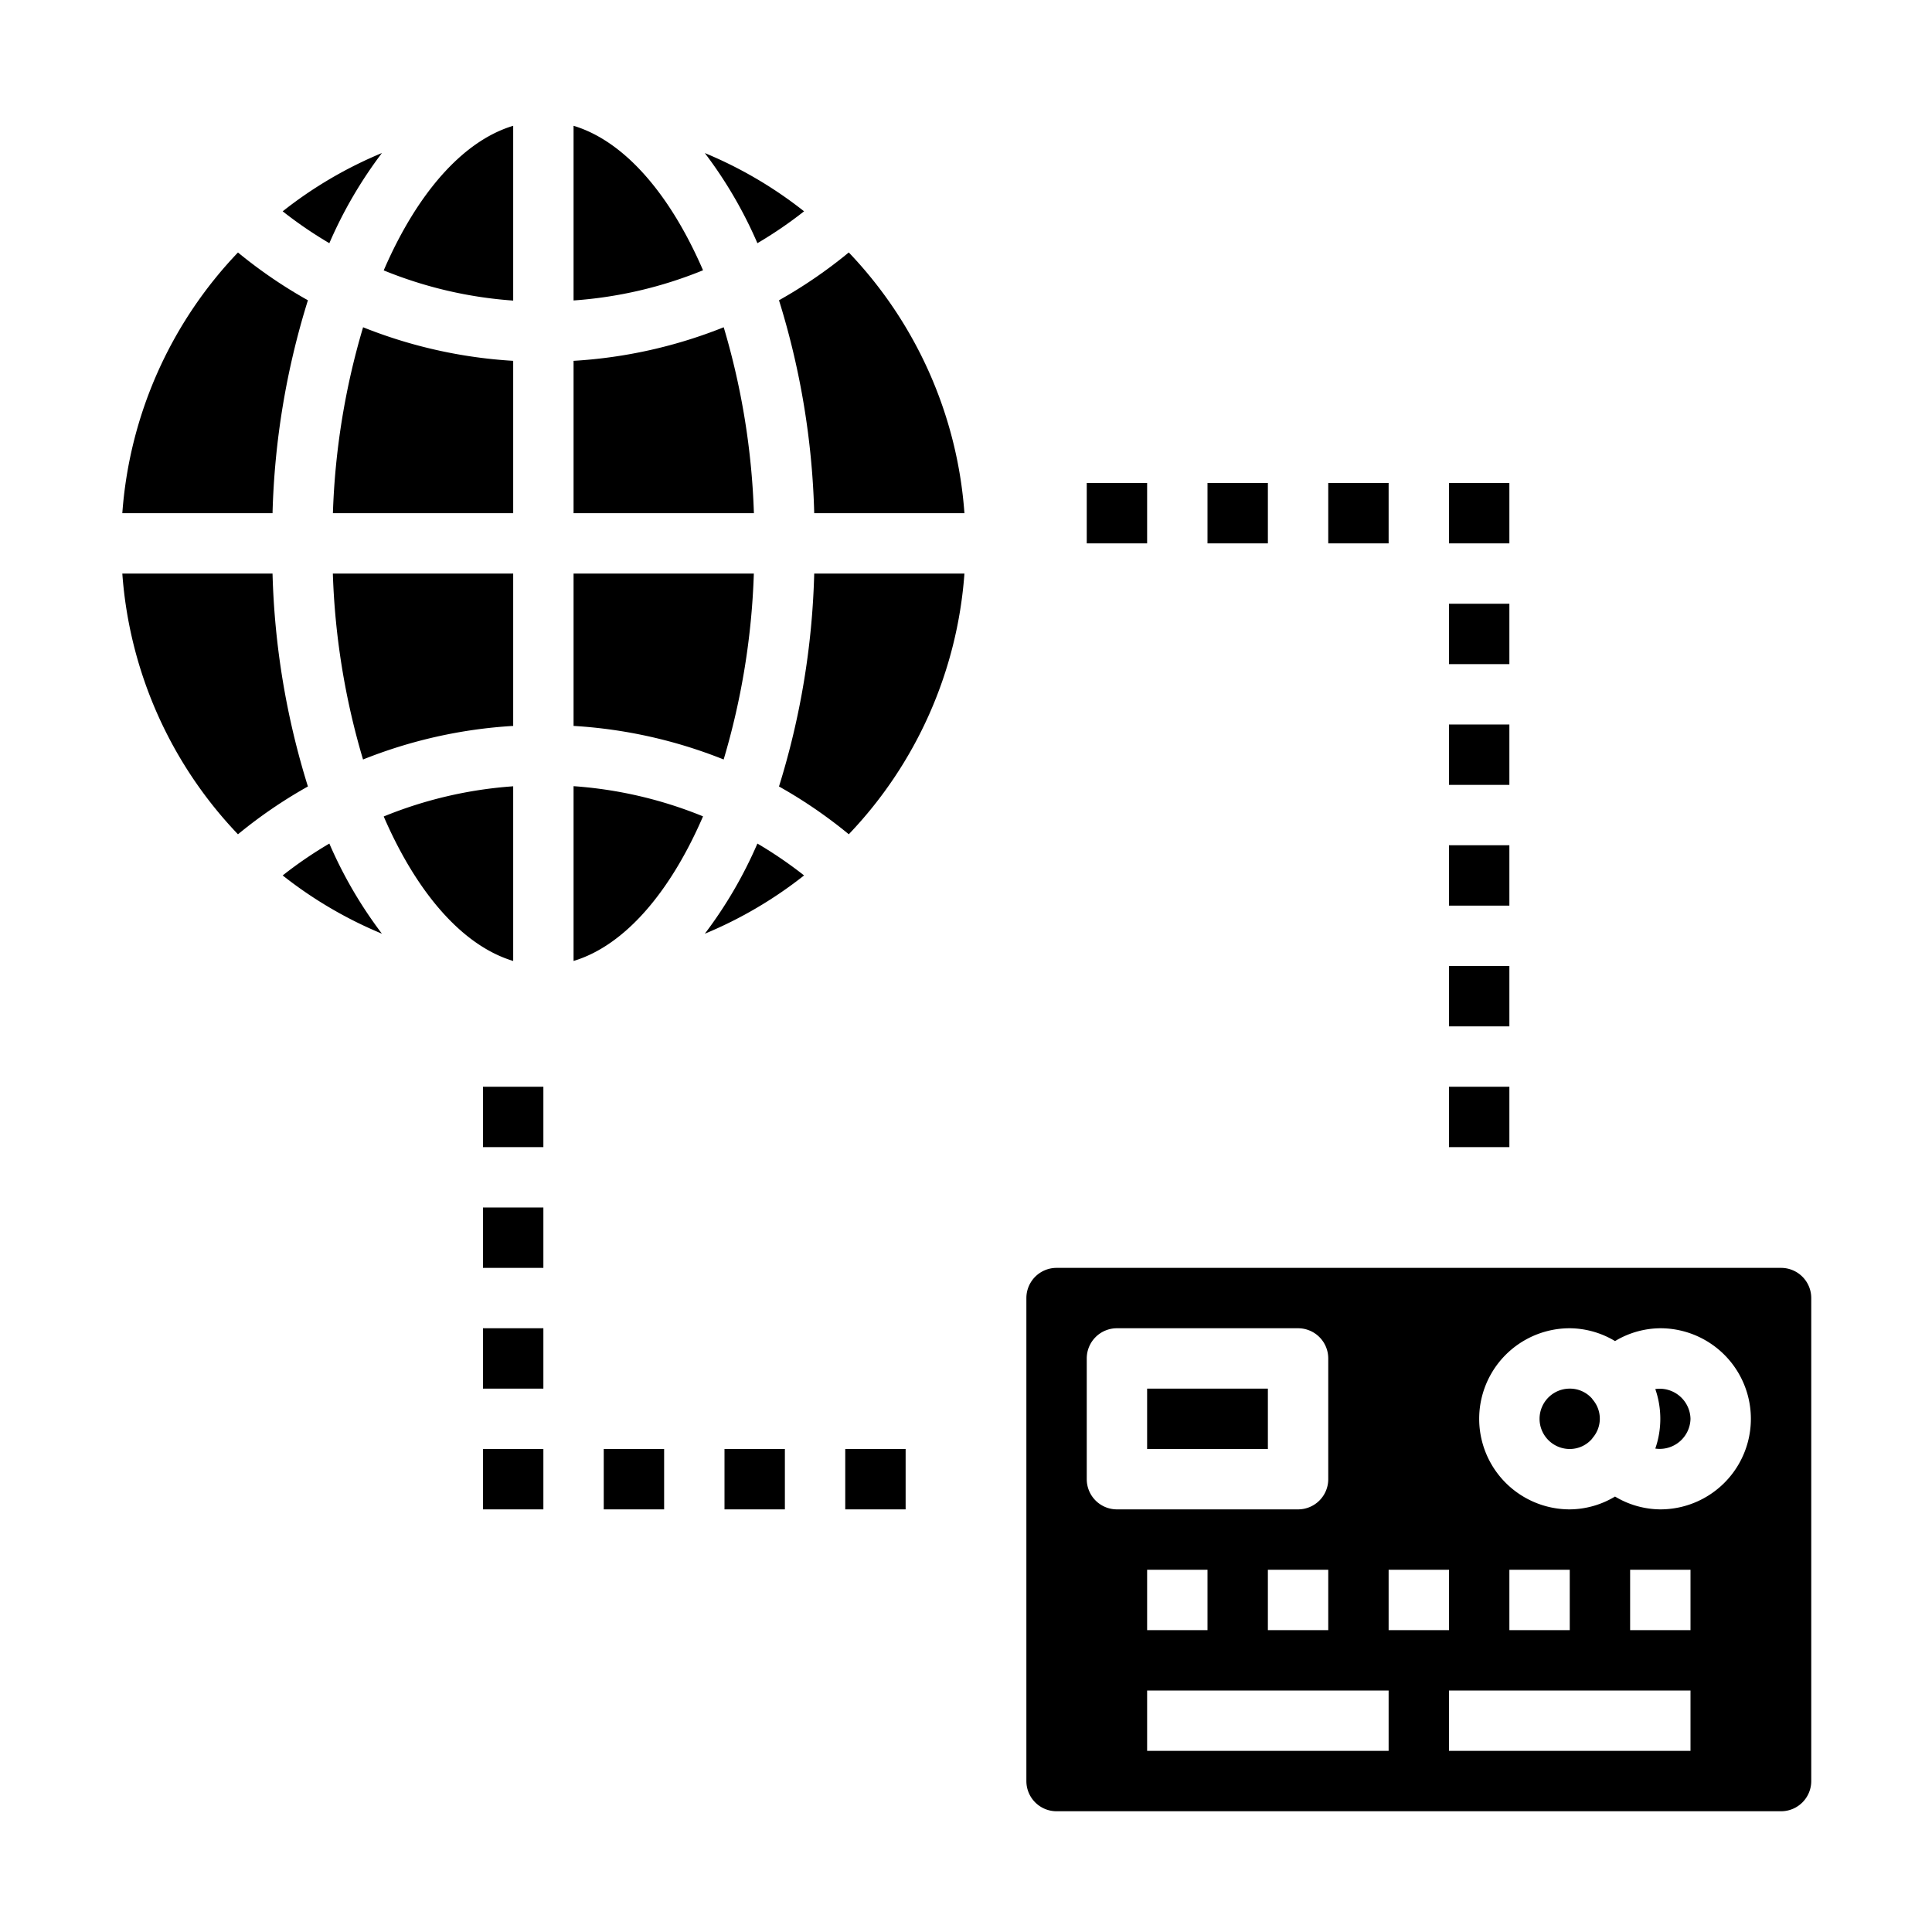 <svg xmlns="http://www.w3.org/2000/svg" viewBox="0 0 64 64" x="0px" y="0px"><g><rect x="40" y="16" width="2" height="2"></rect><rect x="36" y="16" width="2" height="2"></rect><rect x="44" y="16" width="2" height="2"></rect><rect x="48" y="16" width="2" height="2"></rect><rect x="48" y="20" width="2" height="2"></rect><rect x="48" y="24" width="2" height="2"></rect><rect x="48" y="28" width="2" height="2"></rect><rect x="48" y="32" width="2" height="2"></rect><rect x="48" y="36" width="2" height="2"></rect><rect x="24" y="48" width="2" height="2"></rect><rect x="28" y="48" width="2" height="2"></rect><rect x="20" y="48" width="2" height="2"></rect><rect x="16" y="48" width="2" height="2"></rect><rect x="16" y="44" width="2" height="2"></rect><rect x="16" y="40" width="2" height="2"></rect><rect x="16" y="36" width="2" height="2"></rect><path d="M28.117,8.363a15.8,15.8,0,0,1-2.312,1.584A25.953,25.953,0,0,1,26.972,17h4.976A13.957,13.957,0,0,0,28.117,8.363Z"></path><path d="M19,24.047a15.919,15.919,0,0,1,4.972,1.112,24.316,24.316,0,0,0,1-6.159H19Z"></path><path d="M19,31.833c1.69-.509,3.2-2.27,4.289-4.79a13.9,13.9,0,0,0-4.289-1Z"></path><path d="M26.972,19a25.953,25.953,0,0,1-1.167,7.053,15.874,15.874,0,0,1,2.312,1.583A13.959,13.959,0,0,0,31.948,19Z"></path><path d="M23.348,5.07A14.37,14.37,0,0,1,25.09,8.056,13.838,13.838,0,0,0,26.636,7,13.861,13.861,0,0,0,23.348,5.07Z"></path><path d="M19,17h5.974a24.316,24.316,0,0,0-1-6.159A15.919,15.919,0,0,1,19,11.953Z"></path><path d="M19,4.167V9.953a13.9,13.9,0,0,0,4.289-1C22.2,6.437,20.69,4.676,19,4.167Z"></path><path d="M26.636,29a13.838,13.838,0,0,0-1.546-1.056,14.379,14.379,0,0,1-1.742,2.987A13.865,13.865,0,0,0,26.636,29Z"></path><path d="M17,11.953a15.919,15.919,0,0,1-4.972-1.112,24.316,24.316,0,0,0-1,6.159H17Z"></path><path d="M7.883,27.637A15.8,15.8,0,0,1,10.2,26.053,25.953,25.953,0,0,1,9.028,19H4.052A13.957,13.957,0,0,0,7.883,27.637Z"></path><path d="M10.91,27.944A13.838,13.838,0,0,0,9.364,29a13.861,13.861,0,0,0,3.288,1.93A14.37,14.37,0,0,1,10.91,27.944Z"></path><path d="M17,4.167c-1.69.509-3.2,2.27-4.289,4.79a13.9,13.9,0,0,0,4.289,1Z"></path><path d="M17,19H11.026a24.316,24.316,0,0,0,1,6.159A15.919,15.919,0,0,1,17,24.047Z"></path><path d="M17,31.833V26.047a13.9,13.9,0,0,0-4.289,1C13.8,29.563,15.31,31.324,17,31.833Z"></path><path d="M4.052,17H9.028A25.953,25.953,0,0,1,10.2,9.947,15.874,15.874,0,0,1,7.883,8.364,13.959,13.959,0,0,0,4.052,17Z"></path><path d="M12.652,5.069A13.865,13.865,0,0,0,9.364,7,13.838,13.838,0,0,0,10.91,8.056,14.423,14.423,0,0,1,12.652,5.069Z"></path><path d="M56,47a1.02,1.02,0,0,0-1.166-.986,3.011,3.011,0,0,1,0,1.972A1.02,1.02,0,0,0,56,47Z"></path><path d="M52,48a.975.975,0,0,0,.741-.341l0,0a.246.246,0,0,1,.017-.027.969.969,0,0,0,0-1.272.246.246,0,0,1-.017-.027l0,0A.975.975,0,0,0,52,46a1,1,0,0,0,0,2Z"></path><path d="M35,60H59a1,1,0,0,0,1-1V43a1,1,0,0,0-1-1H35a1,1,0,0,0-1,1V59A1,1,0,0,0,35,60Zm21-2H48V56h8Zm-6-4V52h2v2Zm6,0H54V52h2ZM52,44a2.955,2.955,0,0,1,1.5.425A2.955,2.955,0,0,1,55,44a3,3,0,0,1,0,6,2.955,2.955,0,0,1-1.5-.425A2.955,2.955,0,0,1,52,50a3,3,0,0,1,0-6Zm-6,8h2v2H46Zm0,6H38V56h8Zm-8-4V52h2v2Zm4,0V52h2v2Zm-6-9a1,1,0,0,1,1-1h6a1,1,0,0,1,1,1v4a1,1,0,0,1-1,1H37a1,1,0,0,1-1-1Z"></path><rect x="38" y="46" width="4" height="2"></rect></g></svg>